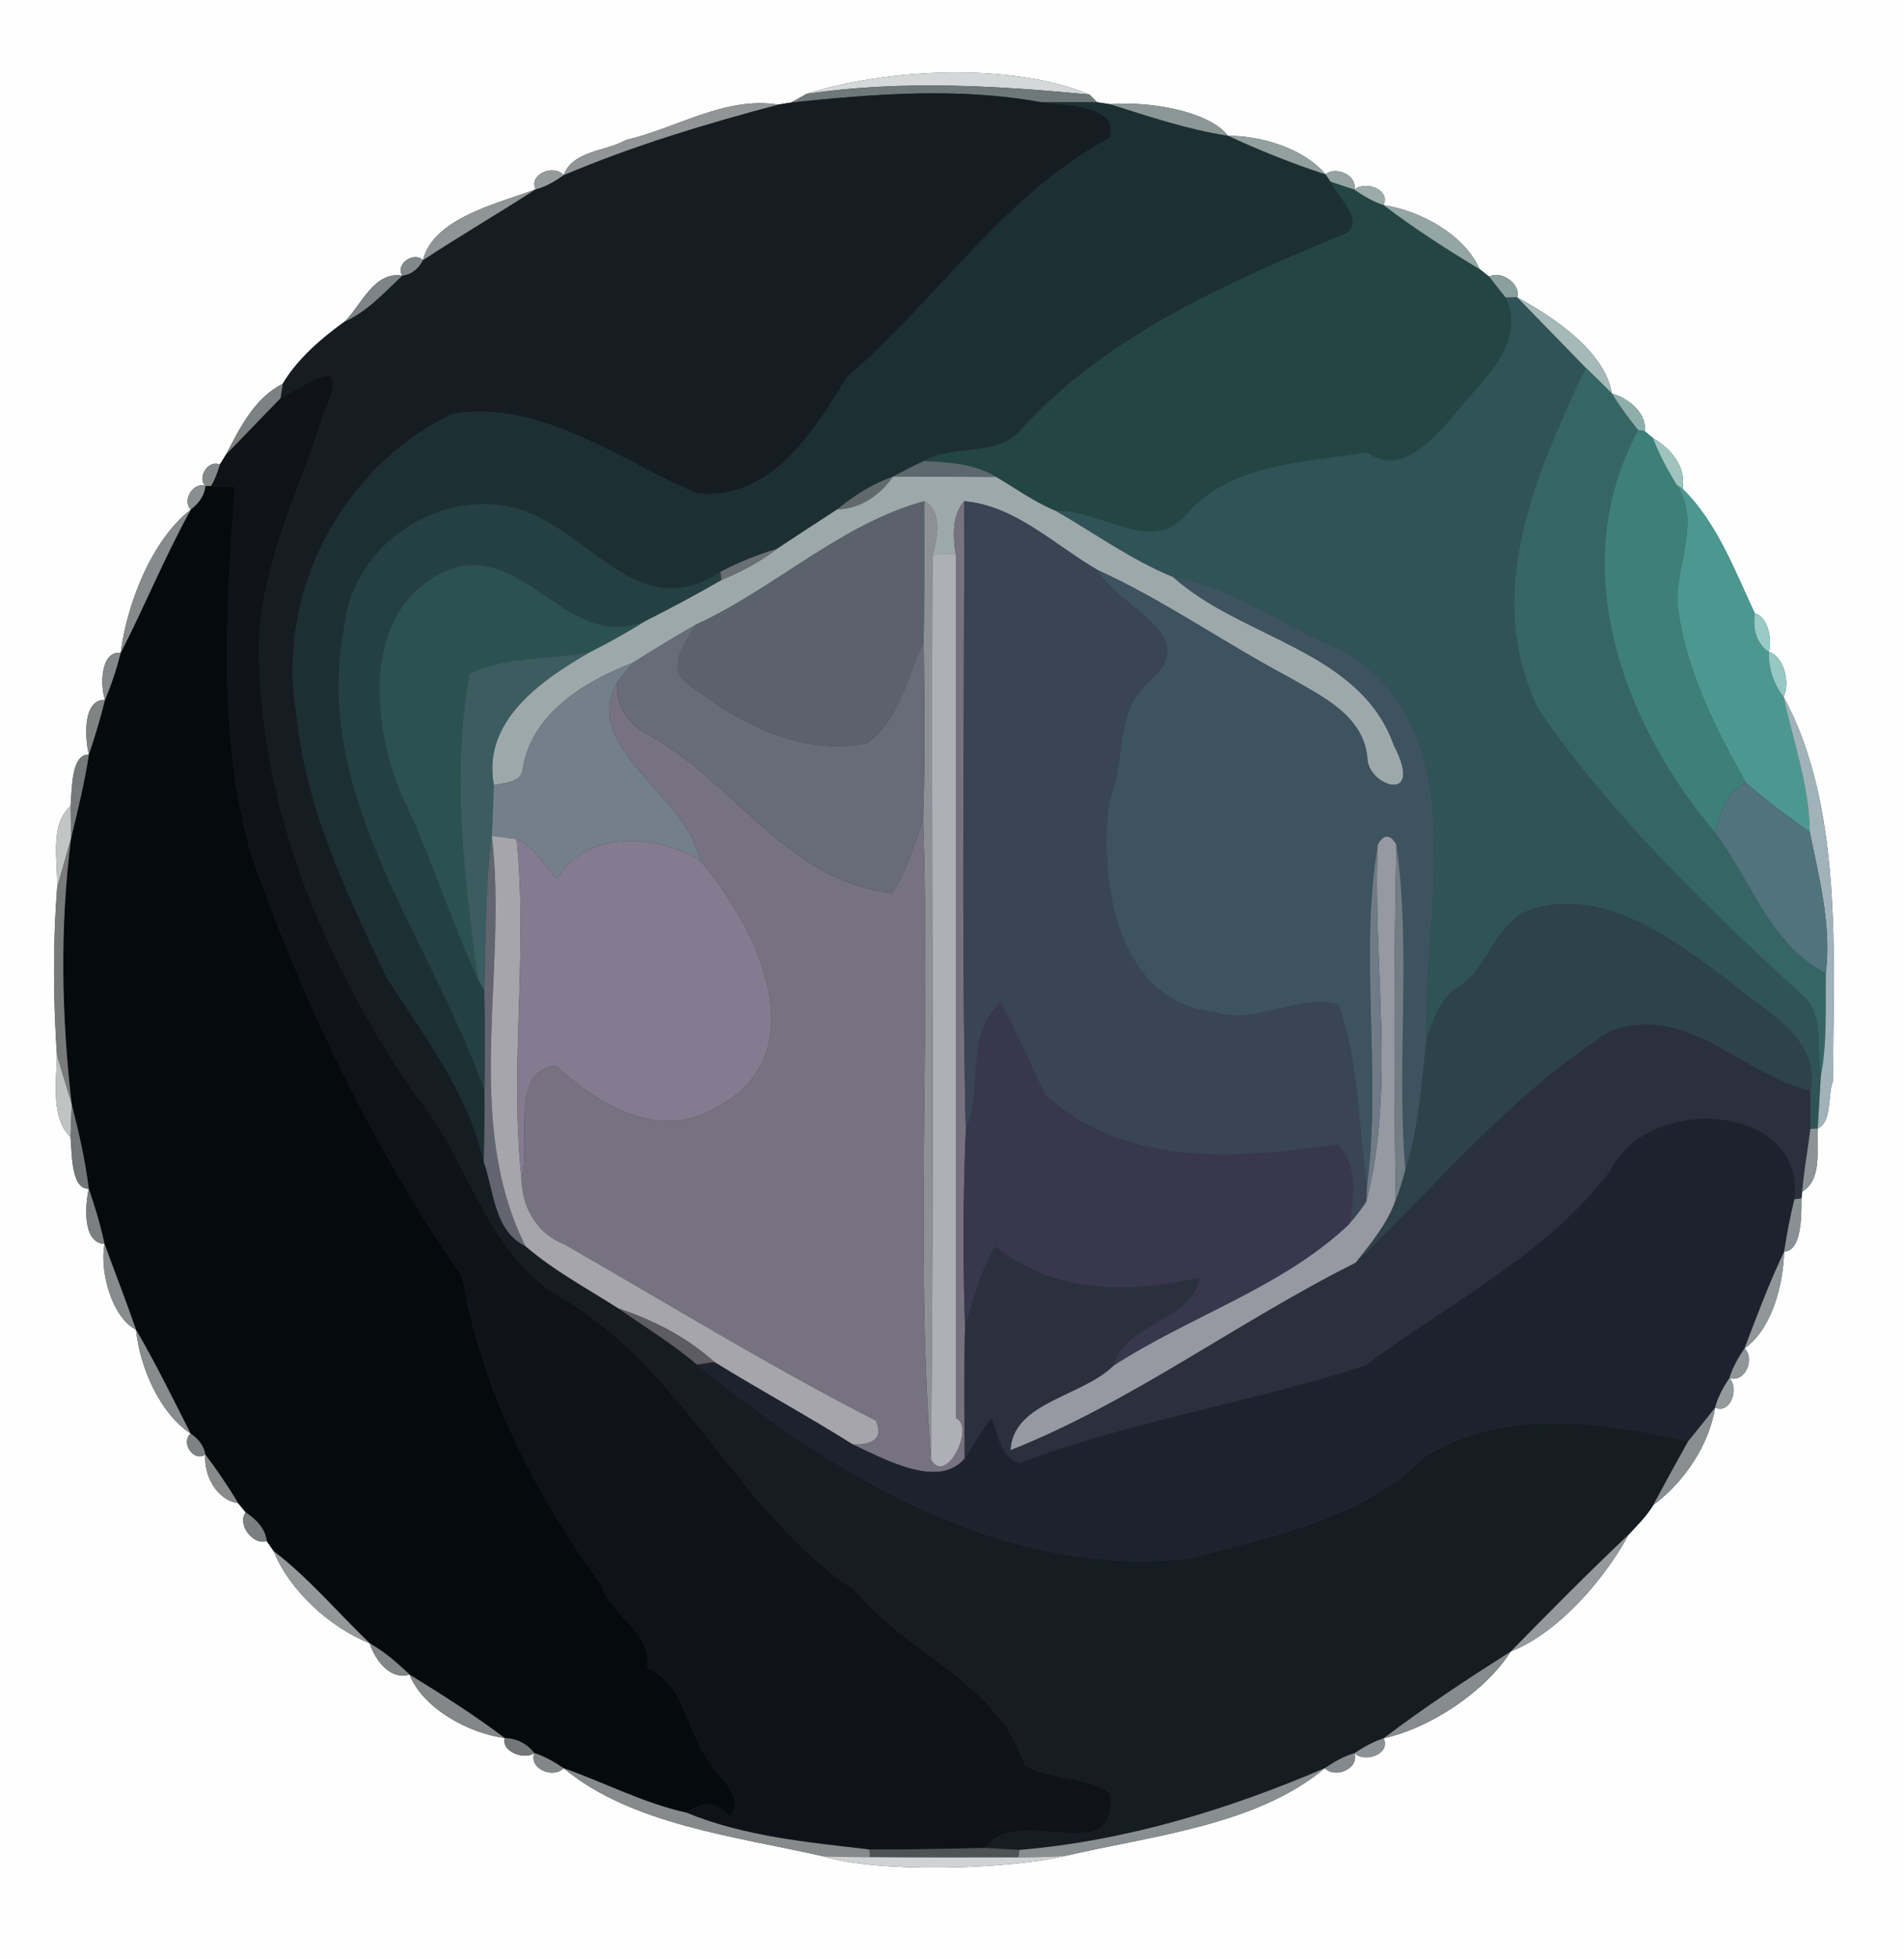 <?xml version="1.0" encoding="UTF-8" ?>
<!DOCTYPE svg PUBLIC "-//W3C//DTD SVG 1.1//EN" "http://www.w3.org/Graphics/SVG/1.1/DTD/svg11.dtd">
<svg width="243pt" height="250pt" viewBox="0 0 243 250" version="1.1" xmlns="http://www.w3.org/2000/svg">
<rect x="0" y="0" width="243" height="250" fill="#333333" stroke="none"/>
<g id="#fefefeff">
<path fill="#fefefe" opacity="1.00" d=" M 0.00 0.00 L 243.00 0.00 L 243.00 250.00 L 0.00 250.00 L 0.00 0.00 M 102.94 11.98 C 102.45 12.25 101.48 12.80 100.99 13.08 C 100.57 13.15 99.73 13.28 99.31 13.35 C 92.57 12.26 86.26 16.39 79.90 17.86 C 77.31 19.34 73.07 19.21 71.94 22.35 C 70.72 20.91 67.42 22.21 68.36 24.16 C 63.55 25.97 55.32 27.81 53.98 33.20 C 52.83 32.02 50.38 33.74 51.35 35.17 C 47.73 34.58 46.13 38.94 43.98 41.05 C 40.98 43.20 37.91 45.88 36.09 48.97 C 32.54 50.76 30.62 54.56 28.89 57.94 C 28.68 58.28 28.26 58.95 28.05 59.29 C 26.63 58.59 25.09 60.94 26.23 62.04 C 24.68 61.42 23.18 63.87 24.36 65.03 C 19.32 68.92 16.18 77.15 15.40 83.33 C 12.86 82.97 12.75 87.45 13.40 89.31 C 10.53 89.25 10.83 94.13 11.34 96.30 C 9.02 96.22 9.21 100.89 9.00 102.90 C 6.26 105.19 7.42 110.15 7.29 113.28 C 6.74 120.38 6.79 127.61 7.27 134.72 C 7.17 138.05 6.52 142.85 9.00 145.08 C 9.20 147.10 9.03 151.77 11.33 151.70 C 10.85 153.90 10.52 158.59 13.34 158.75 C 12.67 162.40 14.38 168.20 17.35 169.68 C 17.86 174.46 20.33 180.29 24.33 182.95 C 23.01 184.07 24.73 186.66 26.21 185.62 C 25.96 188.19 27.66 191.47 30.38 191.81 C 30.62 192.10 31.11 192.69 31.35 192.99 C 30.23 194.56 32.30 197.24 34.05 196.67 C 34.27 196.98 34.70 197.62 34.92 197.94 C 36.94 203.01 42.24 207.77 47.19 209.71 C 47.82 211.78 49.79 214.47 52.26 213.70 C 54.03 218.08 59.81 221.17 64.43 221.81 C 63.93 223.53 66.94 224.65 68.20 223.72 C 67.45 225.72 70.60 227.03 71.93 225.65 C 80.59 232.86 93.95 234.36 105.10 236.90 C 112.25 239.09 128.73 238.55 135.88 236.85 C 147.01 234.28 160.42 232.92 169.07 225.65 C 170.41 227.01 173.50 225.72 172.86 223.73 C 174.17 225.01 177.53 223.86 176.59 221.83 C 182.65 220.50 189.56 215.84 192.82 210.75 C 198.76 208.45 204.74 201.63 207.87 195.82 C 208.98 194.63 210.16 193.47 211.00 192.06 C 214.93 189.17 218.11 184.43 218.89 179.64 C 220.90 180.48 221.98 177.15 220.72 175.86 C 222.72 176.50 224.01 173.41 222.65 172.07 C 226.14 169.62 227.60 163.93 227.70 159.73 C 229.98 159.65 229.91 155.00 229.91 152.93 L 230.01 152.07 C 232.63 150.49 231.79 146.64 231.99 144.01 C 233.84 143.14 233.22 139.86 233.91 137.99 C 234.04 121.98 235.20 102.78 227.62 88.91 C 228.52 87.14 227.66 83.73 225.74 83.20 C 226.24 81.69 225.60 78.63 223.96 78.29 C 221.39 72.79 219.11 66.67 214.73 62.36 C 215.27 59.64 213.20 57.18 210.97 55.92 C 210.71 55.70 210.18 55.25 209.92 55.03 C 210.19 52.67 207.76 50.78 205.72 50.22 C 204.82 44.81 198.24 40.45 193.63 37.94 C 194.18 36.30 191.56 34.42 190.07 35.31 C 189.76 35.07 189.15 34.59 188.84 34.35 C 186.89 29.93 181.26 26.87 176.58 26.18 C 177.51 24.16 174.21 23.00 172.85 24.20 C 173.26 22.38 170.50 21.14 169.17 22.25 C 166.40 18.93 161.00 17.34 156.72 17.32 C 154.25 14.14 146.52 12.88 141.70 13.30 C 141.28 13.23 140.43 13.11 140.01 13.05 C 139.77 12.80 139.28 12.30 139.04 12.06 C 129.05 7.90 112.98 8.76 102.94 11.98 Z" />
</g>
<g id="#d5d8d8ff">
<path fill="#d5d8d8" opacity="1.00" d=" M 102.94 11.98 C 112.98 8.76 129.05 7.90 139.04 12.06 C 127.04 10.92 114.90 10.20 102.94 11.98 Z" />
</g>
<g id="#6f7878ff">
<path fill="#6f7878" opacity="1.00" d=" M 102.94 11.98 C 114.90 10.20 127.04 10.92 139.04 12.06 C 139.28 12.30 139.77 12.80 140.01 13.05 C 138.22 13.05 134.63 13.04 132.83 13.04 C 122.31 11.12 111.56 11.99 100.99 13.08 C 101.48 12.80 102.45 12.25 102.94 11.98 Z" />
</g>
<g id="#151d23ff">
<path fill="#151d23" opacity="1.00" d=" M 100.99 13.08 C 111.56 11.99 122.31 11.12 132.83 13.04 C 135.34 13.40 143.10 13.29 141.61 17.60 C 127.94 25.01 119.62 38.33 108.14 48.08 C 103.87 54.99 98.52 63.90 89.01 63.00 C 79.05 58.76 69.15 51.03 57.81 52.80 C 43.68 59.51 35.20 75.68 37.84 91.05 C 38.97 103.03 44.28 113.97 49.33 124.69 C 54.11 132.21 59.77 139.39 61.74 148.27 C 63.08 152.05 63.01 157.01 67.06 159.03 C 70.68 162.15 74.92 164.41 78.93 166.98 C 82.28 169.34 85.82 171.47 88.95 174.14 C 106.62 188.37 128.19 201.51 151.89 198.87 C 162.43 195.98 173.78 193.89 181.85 185.89 C 191.73 179.66 204.59 181.42 215.45 183.93 C 213.94 186.63 212.46 189.34 211.00 192.06 C 210.16 193.47 208.98 194.63 207.87 195.82 C 202.74 200.68 197.77 205.70 192.82 210.75 C 187.29 214.27 181.81 217.87 176.59 221.83 C 175.26 222.27 174.03 222.96 172.86 223.73 C 171.49 224.13 170.25 224.86 169.07 225.65 C 156.63 230.98 143.64 234.94 130.10 236.08 C 128.62 235.99 127.15 235.91 125.68 235.83 C 130.02 229.98 142.61 238.80 141.75 229.00 C 139.62 226.72 134.03 227.27 130.79 225.24 C 127.43 214.73 115.69 210.99 109.09 202.92 C 94.28 193.06 87.51 175.13 72.13 165.85 C 61.97 160.34 60.11 148.22 53.16 139.89 C 41.44 122.95 32.97 102.89 33.08 82.04 C 33.47 71.57 38.32 62.26 41.43 52.51 C 45.24 44.24 38.42 49.59 35.80 50.82 C 35.88 50.36 36.02 49.44 36.09 48.97 C 37.91 45.88 40.98 43.20 43.98 41.05 C 46.90 39.73 49.05 37.32 51.35 35.17 C 52.54 35.03 53.45 34.25 53.98 33.20 C 58.71 30.08 63.61 27.24 68.36 24.16 C 69.68 23.83 70.84 23.12 71.94 22.35 C 80.80 18.59 90.01 15.82 99.31 13.35 C 99.73 13.28 100.57 13.15 100.99 13.08 Z" />
</g>
<g id="#919596ff">
<path fill="#919596" opacity="1.00" d=" M 79.90 17.86 C 86.26 16.39 92.57 12.26 99.31 13.35 C 90.01 15.82 80.80 18.59 71.94 22.35 C 73.07 19.21 77.31 19.34 79.90 17.86 Z" />
</g>
<g id="#1c3033ff">
<path fill="#1c3033" opacity="1.00" d=" M 132.83 13.04 C 134.63 13.04 138.22 13.05 140.01 13.05 C 140.43 13.11 141.28 13.23 141.70 13.30 C 146.64 14.87 151.59 16.52 156.72 17.32 C 160.77 19.20 164.92 20.86 169.17 22.25 C 169.33 22.49 169.66 22.96 169.83 23.20 C 170.68 25.11 174.26 28.15 171.81 29.76 C 156.89 36.01 141.79 42.42 130.56 54.54 C 127.66 58.48 121.81 56.58 117.92 58.83 C 116.57 59.42 115.28 60.14 113.98 60.82 C 111.35 61.75 108.99 63.23 106.86 65.00 C 104.28 66.68 101.71 68.35 99.14 70.05 C 96.66 70.78 94.26 71.77 91.96 72.96 C 80.83 80.39 74.58 66.06 64.37 64.56 C 54.88 62.95 44.95 70.15 43.95 79.96 C 39.71 101.64 55.15 119.87 61.84 139.24 C 61.86 142.24 61.83 145.27 61.74 148.27 C 59.77 139.39 54.11 132.21 49.33 124.69 C 44.28 113.97 38.97 103.03 37.84 91.05 C 35.20 75.68 43.68 59.51 57.81 52.80 C 69.15 51.03 79.05 58.76 89.01 63.00 C 98.52 63.90 103.87 54.99 108.14 48.08 C 119.62 38.33 127.94 25.01 141.61 17.60 C 143.10 13.29 135.34 13.40 132.83 13.04 Z" />
</g>
<g id="#8b9796ff">
<path fill="#8b9796" opacity="1.00" d=" M 141.70 13.30 C 146.52 12.88 154.25 14.14 156.72 17.32 C 151.59 16.52 146.64 14.87 141.70 13.30 Z" />
</g>
<g id="#92a09eff">
<path fill="#92a09e" opacity="1.00" d=" M 156.72 17.32 C 161.00 17.34 166.40 18.93 169.17 22.25 C 164.92 20.86 160.77 19.20 156.72 17.32 Z" />
</g>
<g id="#959a9bff">
<path fill="#959a9b" opacity="1.00" d=" M 68.36 24.16 C 67.42 22.21 70.72 20.91 71.94 22.35 C 70.84 23.12 69.68 23.83 68.36 24.16 Z" />
</g>
<g id="#94a3a1ff">
<path fill="#94a3a1" opacity="1.00" d=" M 169.17 22.25 C 170.50 21.14 173.26 22.38 172.85 24.20 C 171.84 23.89 170.83 23.56 169.83 23.20 C 169.66 22.96 169.33 22.49 169.17 22.25 Z" />
</g>
<g id="#234544ff">
<path fill="#234544" opacity="1.00" d=" M 169.83 23.20 C 170.83 23.56 171.84 23.89 172.85 24.20 C 174.01 25.01 175.24 25.73 176.58 26.18 C 180.49 29.15 184.63 31.82 188.84 34.35 C 189.15 34.59 189.76 35.07 190.07 35.31 C 190.76 36.21 191.46 37.11 192.18 37.99 C 194.96 44.19 188.61 48.88 185.31 53.30 C 182.60 56.27 178.70 60.79 174.43 57.71 C 166.34 59.08 156.81 59.00 151.04 66.07 C 146.52 70.61 140.20 64.85 134.75 65.20 C 132.03 64.09 129.65 62.35 127.14 60.87 C 124.39 59.15 121.07 59.01 117.92 58.83 C 121.81 56.58 127.66 58.48 130.56 54.54 C 141.79 42.42 156.89 36.01 171.81 29.76 C 174.26 28.15 170.68 25.11 169.83 23.20 Z" />
</g>
<g id="#8f9595ff">
<path fill="#8f9595" opacity="1.00" d=" M 53.98 33.20 C 55.32 27.81 63.55 25.97 68.36 24.16 C 63.61 27.24 58.71 30.08 53.98 33.20 Z" />
</g>
<g id="#9baba9ff">
<path fill="#9baba9" opacity="1.00" d=" M 172.85 24.20 C 174.21 23.00 177.51 24.16 176.58 26.18 C 175.24 25.73 174.01 25.01 172.85 24.20 Z" />
</g>
<g id="#94a6a4ff">
<path fill="#94a6a4" opacity="1.00" d=" M 176.58 26.18 C 181.26 26.87 186.89 29.93 188.84 34.35 C 184.63 31.82 180.49 29.15 176.58 26.18 Z" />
</g>
<g id="#808888ff">
<path fill="#808888" opacity="1.00" d=" M 51.35 35.17 C 50.38 33.74 52.83 32.02 53.98 33.20 C 53.45 34.25 52.54 35.03 51.35 35.17 Z" />
</g>
<g id="#7c8485ff">
<path fill="#7c8485" opacity="1.00" d=" M 43.98 41.05 C 46.13 38.94 47.73 34.58 51.35 35.17 C 49.05 37.32 46.90 39.73 43.98 41.05 Z" />
</g>
<g id="#89a09eff">
<path fill="#89a09e" opacity="1.00" d=" M 190.07 35.31 C 191.56 34.42 194.18 36.30 193.63 37.94 C 193.27 37.96 192.54 37.98 192.18 37.99 C 191.46 37.11 190.76 36.21 190.07 35.31 Z" />
</g>
<g id="#2f5356ff">
<path fill="#2f5356" opacity="1.00" d=" M 192.18 37.99 C 192.54 37.98 193.27 37.96 193.63 37.94 C 196.54 40.94 199.45 43.93 202.37 46.92 C 196.04 60.42 189.07 75.77 196.38 90.60 C 205.94 104.44 218.17 116.15 230.52 127.47 C 232.84 130.14 231.76 134.03 232.39 137.29 C 232.29 138.97 232.09 142.33 231.99 144.01 L 231.05 144.06 C 231.05 142.44 231.05 140.82 231.02 139.21 C 232.44 132.32 224.94 128.94 220.73 125.27 C 213.83 120.13 205.14 113.35 195.97 115.92 C 190.71 117.26 190.28 123.48 186.02 126.03 C 183.80 127.37 183.12 130.00 182.13 132.23 C 181.51 115.85 188.63 93.09 171.18 82.87 C 164.01 80.10 157.31 74.76 149.73 73.65 C 144.41 71.47 139.71 68.06 134.75 65.20 C 140.20 64.85 146.52 70.61 151.04 66.07 C 156.81 59.00 166.34 59.08 174.43 57.71 C 178.70 60.79 182.60 56.27 185.31 53.30 C 188.61 48.88 194.96 44.19 192.18 37.99 Z" />
</g>
<g id="#a5bab8ff">
<path fill="#a5bab8" opacity="1.00" d=" M 193.63 37.94 C 198.24 40.45 204.82 44.81 205.72 50.22 C 204.61 49.10 203.49 48.01 202.37 46.92 C 199.45 43.93 196.54 40.94 193.63 37.94 Z" />
</g>
<g id="#356665ff">
<path fill="#356665" opacity="1.00" d=" M 202.37 46.92 C 203.49 48.01 204.61 49.10 205.72 50.22 C 206.73 51.84 207.87 53.39 209.07 54.89 C 199.64 72.15 207.07 92.27 218.83 106.21 C 223.46 112.21 225.87 120.63 233.02 124.18 C 232.96 128.54 233.22 132.98 232.39 137.29 C 231.76 134.03 232.84 130.14 230.52 127.47 C 218.17 116.15 205.94 104.44 196.38 90.60 C 189.07 75.77 196.04 60.42 202.37 46.92 Z" />
</g>
<g id="#0f1319ff">
<path fill="#0f1319" opacity="1.00" d=" M 35.80 50.82 C 38.42 49.59 45.24 44.24 41.43 52.51 C 38.32 62.26 33.47 71.57 33.08 82.04 C 32.97 102.89 41.44 122.95 53.16 139.89 C 60.11 148.22 61.97 160.34 72.13 165.85 C 87.51 175.13 94.28 193.06 109.09 202.92 C 115.69 210.99 127.43 214.73 130.79 225.24 C 134.03 227.27 139.62 226.72 141.75 229.00 C 142.61 238.80 130.02 229.98 125.68 235.83 C 120.77 235.94 115.86 236.04 110.95 236.02 C 103.08 235.11 94.97 234.36 87.59 231.32 C 89.56 229.88 91.61 229.92 93.15 231.89 C 95.27 229.20 91.70 227.00 90.53 224.76 C 87.50 220.83 87.55 215.06 82.64 212.83 C 83.28 208.17 77.92 206.25 76.71 202.18 C 68.20 190.55 61.45 177.21 59.02 162.98 C 47.58 146.38 38.74 128.02 32.05 108.98 C 27.74 93.71 28.92 77.73 29.98 62.12 C 29.22 62.10 27.70 62.05 26.94 62.02 C 27.43 61.16 27.79 60.24 28.05 59.29 C 28.26 58.95 28.68 58.28 28.89 57.94 C 31.22 55.59 33.48 53.18 35.80 50.82 Z" />
</g>
<g id="#7c8182ff">
<path fill="#7c8182" opacity="1.00" d=" M 28.89 57.94 C 30.62 54.56 32.54 50.76 36.09 48.97 C 36.02 49.44 35.88 50.36 35.80 50.82 C 33.48 53.18 31.22 55.59 28.89 57.94 Z" />
</g>
<g id="#8eaeabff">
<path fill="#8eaeab" opacity="1.00" d=" M 205.72 50.22 C 207.76 50.78 210.19 52.67 209.92 55.03 L 209.07 54.89 C 207.87 53.39 206.73 51.84 205.72 50.22 Z" />
</g>
<g id="#3c8079ff">
<path fill="#3c8079" opacity="1.00" d=" M 209.07 54.89 L 209.92 55.03 C 210.18 55.25 210.71 55.70 210.97 55.92 C 211.75 58.01 212.84 59.98 213.99 61.89 C 217.08 66.55 213.91 71.99 214.06 77.03 C 215.06 85.31 218.82 92.76 222.85 99.92 C 220.11 100.90 219.67 103.78 218.83 106.21 C 207.07 92.27 199.64 72.15 209.07 54.89 Z" />
</g>
<g id="#a0c3bfff">
<path fill="#a0c3bf" opacity="1.00" d=" M 210.97 55.92 C 213.20 57.18 215.27 59.64 214.73 62.36 L 213.99 61.89 C 212.84 59.98 211.75 58.01 210.97 55.92 Z" />
</g>
<g id="#838889ff">
<path fill="#838889" opacity="1.00" d=" M 26.23 62.04 C 25.09 60.94 26.63 58.59 28.05 59.29 C 27.79 60.24 27.43 61.16 26.94 62.02 L 26.23 62.04 Z" />
</g>
<g id="#5c686dff">
<path fill="#5c686d" opacity="1.00" d=" M 113.98 60.82 C 115.28 60.14 116.57 59.42 117.92 58.83 C 121.07 59.01 124.39 59.15 127.14 60.87 C 122.75 60.85 118.36 60.83 113.98 60.82 Z" />
</g>
<g id="#61696dff">
<path fill="#61696d" opacity="1.00" d=" M 106.86 65.00 C 108.99 63.23 111.35 61.75 113.98 60.82 C 112.33 63.18 109.82 64.97 106.86 65.00 Z" />
</g>
<g id="#9da8abff">
<path fill="#9da8ab" opacity="1.00" d=" M 113.98 60.82 C 118.36 60.83 122.75 60.85 127.14 60.87 C 129.65 62.35 132.03 64.09 134.75 65.20 C 139.71 68.06 144.41 71.47 149.73 73.65 C 158.62 81.58 173.60 82.94 177.91 95.15 C 181.93 102.87 174.41 100.27 174.50 96.63 C 173.94 91.24 168.66 88.84 164.47 86.41 C 156.23 82.04 148.57 76.61 140.07 72.74 C 134.63 69.59 129.55 64.51 123.05 63.97 C 121.81 65.36 121.46 67.63 121.99 70.78 C 120.99 70.74 120.00 70.75 119.01 70.78 C 120.04 67.17 119.69 64.90 117.96 63.97 C 107.36 66.83 98.81 75.15 88.79 79.73 C 86.07 81.27 83.41 82.93 80.76 84.58 C 74.66 86.95 68.03 90.92 66.76 97.86 C 66.73 99.91 64.50 99.85 63.03 100.21 C 61.45 92.01 69.14 86.75 75.28 83.22 C 77.67 82.01 80.03 80.71 82.29 79.28 C 85.59 77.61 88.86 75.87 92.06 74.02 C 94.56 72.97 96.99 71.72 99.14 70.05 C 101.71 68.35 104.28 66.68 106.86 65.00 C 109.82 64.97 112.33 63.18 113.98 60.82 Z" />
</g>
<g id="#898e8eff">
<path fill="#898e8e" opacity="1.00" d=" M 24.36 65.03 C 23.18 63.87 24.68 61.42 26.23 62.04 C 26.11 63.30 25.33 64.29 24.36 65.03 Z" />
</g>
<g id="#050b0dff">
<path fill="#050b0d" opacity="1.00" d=" M 26.23 62.04 L 26.94 62.02 C 27.70 62.05 29.22 62.10 29.98 62.12 C 28.92 77.73 27.74 93.71 32.05 108.98 C 38.74 128.02 47.58 146.38 59.02 162.98 C 61.45 177.21 68.20 190.55 76.71 202.18 C 77.92 206.25 83.28 208.17 82.64 212.83 C 87.55 215.06 87.50 220.83 90.53 224.76 C 91.70 227.00 95.27 229.20 93.15 231.89 C 91.61 229.92 89.56 229.88 87.59 231.32 C 82.14 230.13 77.17 227.48 71.93 225.65 C 70.76 224.86 69.54 224.15 68.20 223.72 C 67.26 222.53 65.94 221.83 64.43 221.81 C 60.53 218.87 56.41 216.25 52.26 213.70 C 50.71 212.20 49.07 210.79 47.19 209.71 C 43.10 205.79 39.43 201.40 34.92 197.94 C 34.70 197.62 34.27 196.98 34.05 196.67 C 33.85 195.03 32.65 193.86 31.35 192.99 C 31.11 192.69 30.62 192.10 30.38 191.81 C 29.11 189.67 27.70 187.61 26.21 185.62 C 26.02 184.47 25.28 183.58 24.33 182.95 C 22.07 178.50 19.88 174.00 17.35 169.68 C 16.09 166.01 14.67 162.39 13.34 158.75 C 12.83 156.35 12.13 154.01 11.33 151.70 C 10.88 148.06 10.06 144.47 9.15 140.92 C 7.84 129.66 7.63 118.29 9.06 107.02 C 9.92 103.47 10.79 99.91 11.34 96.30 C 12.12 93.99 12.82 91.67 13.40 89.31 C 14.22 87.37 14.88 85.37 15.40 83.33 C 18.50 77.29 21.05 70.98 24.36 65.03 C 25.33 64.29 26.11 63.30 26.23 62.04 Z" />
</g>
<g id="#4d9791ff">
<path fill="#4d9791" opacity="1.00" d=" M 213.99 61.89 L 214.73 62.36 C 219.11 66.67 221.39 72.79 223.96 78.29 C 223.70 80.16 224.09 82.08 225.74 83.20 C 225.73 85.28 226.31 87.27 227.62 88.91 C 228.84 94.64 230.90 100.27 230.97 106.19 C 228.17 104.22 225.44 102.15 222.85 99.92 C 218.82 92.76 215.06 85.31 214.06 77.03 C 213.91 71.99 217.08 66.55 213.99 61.89 Z" />
</g>
<g id="#254043ff">
<path fill="#254043" opacity="1.00" d=" M 43.95 79.96 C 44.95 70.15 54.88 62.95 64.37 64.56 C 74.58 66.06 80.83 80.39 91.96 72.96 L 92.06 74.02 C 88.86 75.87 85.59 77.61 82.29 79.28 C 72.68 83.28 67.10 69.52 57.64 72.59 C 46.06 77.00 47.22 92.26 51.39 101.70 C 55.00 109.30 57.52 117.38 61.01 125.01 C 61.21 125.34 61.61 126.00 61.81 126.33 C 61.92 130.63 61.91 134.93 61.84 139.24 C 55.15 119.87 39.71 101.64 43.95 79.96 Z" />
</g>
<g id="#5b626bff">
<path fill="#5b626b" opacity="1.00" d=" M 88.79 79.73 C 98.81 75.15 107.36 66.83 117.96 63.97 C 117.99 69.91 118.02 75.87 117.89 81.82 C 115.81 86.26 114.87 91.77 110.65 94.84 C 102.16 96.54 94.19 92.23 87.75 87.23 C 84.90 84.99 87.58 82.06 88.79 79.73 Z" />
</g>
<g id="#8e9098ff">
<path fill="#8e9098" opacity="1.00" d=" M 117.96 63.97 C 119.69 64.90 120.04 67.17 119.01 70.78 C 118.84 109.26 119.27 147.74 118.81 186.22 C 116.78 159.40 118.79 131.85 117.81 104.75 C 118.08 97.11 117.98 89.46 117.89 81.82 C 118.02 75.87 117.99 69.91 117.96 63.97 Z" />
</g>
<g id="#767280ff">
<path fill="#767280" opacity="1.00" d=" M 121.99 70.78 C 121.46 67.63 121.81 65.36 123.05 63.97 C 123.13 90.74 122.65 117.52 123.26 144.28 C 122.91 152.60 122.89 160.93 123.16 169.25 C 123.04 174.87 123.10 180.50 123.12 186.13 C 119.80 190.10 112.82 186.17 108.82 184.33 C 111.03 184.38 112.87 183.80 111.78 181.30 C 98.24 174.37 85.28 166.40 72.10 158.84 C 68.42 157.41 66.59 154.00 66.54 150.28 C 67.89 146.33 64.82 136.73 70.89 135.99 C 76.50 140.97 84.02 145.68 91.37 141.35 C 104.62 134.37 96.51 118.15 89.28 109.75 C 87.83 101.50 73.87 95.43 78.79 86.97 C 78.42 90.13 80.29 92.60 83.07 93.93 C 93.85 99.97 100.63 112.56 113.84 113.95 C 115.72 111.15 116.57 107.85 117.81 104.75 C 118.79 131.85 116.78 159.40 118.81 186.22 C 120.71 189.72 124.49 182.05 122.01 181.00 C 121.99 144.26 122.02 107.52 121.99 70.78 Z" />
</g>
<g id="#394455ff">
<path fill="#394455" opacity="1.00" d=" M 123.05 63.97 C 129.55 64.51 134.63 69.59 140.07 72.74 C 142.66 77.60 153.55 80.80 146.80 86.85 C 142.05 90.78 143.81 97.12 141.56 102.23 C 140.22 112.17 142.41 127.80 154.96 129.15 C 160.26 130.87 165.63 126.76 170.83 128.19 C 173.46 135.63 173.33 143.64 174.46 151.38 C 174.44 151.88 174.39 152.87 174.37 153.37 C 173.71 154.36 172.98 155.30 172.20 156.20 C 172.81 152.80 173.23 148.92 170.81 146.08 C 158.01 147.86 143.69 149.15 133.39 139.72 C 131.49 135.82 129.80 131.81 127.73 127.99 C 123.15 131.75 125.49 139.24 123.26 144.28 C 122.65 117.52 123.13 90.74 123.05 63.97 Z" />
</g>
<g id="#878a8aff">
<path fill="#878a8a" opacity="1.00" d=" M 15.40 83.33 C 16.18 77.15 19.32 68.92 24.36 65.03 C 21.05 70.98 18.50 77.29 15.40 83.33 Z" />
</g>
<g id="#6b6f75ff">
<path fill="#6b6f75" opacity="1.00" d=" M 91.96 72.96 C 94.26 71.77 96.66 70.78 99.14 70.05 C 96.99 71.72 94.56 72.97 92.06 74.02 L 91.96 72.96 Z" />
</g>
<g id="#afb0b7ff">
<path fill="#afb0b7" opacity="1.00" d=" M 119.01 70.78 C 120.00 70.75 120.99 70.74 121.99 70.78 C 122.02 107.52 121.99 144.26 122.01 181.00 C 124.49 182.05 120.71 189.72 118.81 186.22 C 119.27 147.74 118.84 109.26 119.01 70.78 Z" />
</g>
<g id="#2b5251ff">
<path fill="#2b5251" opacity="1.00" d=" M 57.64 72.59 C 67.10 69.52 72.68 83.28 82.29 79.28 C 80.03 80.71 77.67 82.01 75.28 83.22 C 70.29 84.20 64.14 83.75 59.93 85.98 C 57.55 98.76 59.24 112.14 61.01 125.01 C 57.52 117.38 55.00 109.30 51.39 101.70 C 47.22 92.26 46.06 77.00 57.64 72.59 Z" />
</g>
<g id="#3d5360ff">
<path fill="#3d5360" opacity="1.00" d=" M 140.07 72.74 C 148.57 76.61 156.23 82.04 164.47 86.41 C 168.66 88.84 173.94 91.24 174.50 96.63 C 174.41 100.27 181.93 102.87 177.91 95.15 C 173.60 82.94 158.62 81.58 149.73 73.65 C 157.31 74.76 164.01 80.10 171.18 82.87 C 188.63 93.09 181.51 115.85 182.13 132.23 C 181.42 137.95 181.17 143.78 179.37 149.30 C 178.20 135.52 180.16 121.32 178.21 107.78 C 177.41 106.42 176.61 106.42 175.84 107.79 C 173.44 121.95 176.37 136.97 174.46 151.38 C 173.33 143.64 173.46 135.63 170.83 128.19 C 165.63 126.76 160.26 130.87 154.96 129.15 C 142.41 127.80 140.22 112.17 141.56 102.23 C 143.81 97.12 142.05 90.78 146.80 86.85 C 153.55 80.80 142.66 77.60 140.07 72.74 Z" />
</g>
<g id="#99cac5ff">
<path fill="#99cac5" opacity="1.00" d=" M 223.96 78.29 C 225.60 78.63 226.24 81.69 225.74 83.20 C 224.09 82.08 223.70 80.16 223.96 78.29 Z" />
</g>
<g id="#686b78ff">
<path fill="#686b78" opacity="1.00" d=" M 80.76 84.58 C 83.41 82.93 86.07 81.27 88.79 79.73 C 87.58 82.06 84.90 84.99 87.75 87.23 C 94.19 92.23 102.16 96.54 110.65 94.84 C 114.87 91.77 115.81 86.26 117.89 81.82 C 117.98 89.46 118.08 97.11 117.81 104.75 C 116.57 107.85 115.72 111.15 113.84 113.95 C 100.63 112.56 93.85 99.97 83.07 93.93 C 80.29 92.60 78.42 90.13 78.79 86.97 C 79.42 86.15 80.08 85.35 80.76 84.58 Z" />
</g>
<g id="#858888ff">
<path fill="#858888" opacity="1.00" d=" M 13.40 89.31 C 12.75 87.45 12.86 82.97 15.40 83.33 C 14.88 85.37 14.22 87.37 13.40 89.31 Z" />
</g>
<g id="#3b5c60ff">
<path fill="#3b5c60" opacity="1.00" d=" M 59.93 85.98 C 64.14 83.75 70.29 84.20 75.28 83.22 C 69.14 86.75 61.45 92.01 63.03 100.21 C 62.97 101.83 62.83 105.06 62.77 106.67 C 61.90 113.19 62.04 119.77 61.81 126.33 C 61.61 126.00 61.21 125.34 61.01 125.01 C 59.24 112.14 57.55 98.76 59.93 85.98 Z" />
</g>
<g id="#98c8c4ff">
<path fill="#98c8c4" opacity="1.00" d=" M 225.74 83.20 C 227.66 83.73 228.52 87.14 227.62 88.91 C 226.31 87.27 225.73 85.28 225.74 83.20 Z" />
</g>
<g id="#737f8bff">
<path fill="#737f8b" opacity="1.00" d=" M 66.76 97.86 C 68.03 90.92 74.66 86.95 80.76 84.58 C 80.08 85.35 79.42 86.15 78.79 86.97 C 73.87 95.43 87.83 101.50 89.28 109.75 C 83.69 106.40 74.73 105.94 71.10 112.17 C 69.43 110.46 68.24 108.05 65.93 107.09 C 65.14 106.99 63.56 106.78 62.77 106.67 C 62.83 105.06 62.97 101.83 63.03 100.21 C 64.50 99.85 66.73 99.91 66.76 97.86 Z" />
</g>
<g id="#818383ff">
<path fill="#818383" opacity="1.00" d=" M 11.34 96.30 C 10.83 94.13 10.53 89.25 13.40 89.31 C 12.82 91.67 12.12 93.99 11.34 96.30 Z" />
</g>
<g id="#a1b2b9ff">
<path fill="#a1b2b9" opacity="1.00" d=" M 227.62 88.91 C 235.20 102.78 234.04 121.98 233.91 137.99 C 233.22 139.86 233.84 143.14 231.99 144.01 C 232.09 142.33 232.29 138.97 232.39 137.29 C 233.22 132.98 232.96 128.54 233.02 124.18 C 233.75 118.04 232.19 112.13 230.97 106.19 C 230.90 100.27 228.84 94.64 227.62 88.91 Z" />
</g>
<g id="#767979ff">
<path fill="#767979" opacity="1.00" d=" M 9.00 102.90 C 9.21 100.89 9.02 96.22 11.34 96.30 C 10.79 99.91 9.92 103.47 9.06 107.02 C 9.05 105.65 9.04 104.28 9.00 102.90 Z" />
</g>
<g id="#51737dff">
<path fill="#51737d" opacity="1.00" d=" M 218.83 106.21 C 219.67 103.78 220.11 100.90 222.85 99.92 C 225.44 102.15 228.17 104.22 230.97 106.19 C 232.19 112.13 233.75 118.04 233.02 124.18 C 225.87 120.63 223.46 112.21 218.83 106.21 Z" />
</g>
<g id="#c3c5c5ff">
<path fill="#c3c5c5" opacity="1.00" d=" M 7.29 113.28 C 7.42 110.15 6.26 105.19 9.00 102.90 C 9.04 104.28 9.05 105.65 9.06 107.02 C 8.47 109.11 7.88 111.19 7.29 113.28 Z" />
</g>
<g id="#797b7bff">
<path fill="#797b7b" opacity="1.00" d=" M 7.29 113.28 C 7.88 111.19 8.47 109.11 9.06 107.02 C 7.63 118.29 7.84 129.66 9.15 140.92 C 8.53 138.85 7.90 136.78 7.27 134.72 C 6.79 127.61 6.74 120.38 7.29 113.28 Z" />
</g>
<g id="#636470ff">
<path fill="#636470" opacity="1.00" d=" M 61.81 126.33 C 62.04 119.77 61.90 113.19 62.77 106.67 C 64.85 123.99 59.00 142.87 67.06 159.03 C 63.01 157.01 63.08 152.05 61.74 148.27 C 61.83 145.27 61.86 142.24 61.84 139.24 C 61.91 134.93 61.92 130.63 61.81 126.33 Z" />
</g>
<g id="#a6a5acff">
<path fill="#a6a5ac" opacity="1.00" d=" M 62.77 106.67 C 63.56 106.78 65.14 106.99 65.93 107.09 C 67.39 121.48 65.04 135.95 66.54 150.28 C 66.59 154.00 68.42 157.41 72.10 158.84 C 85.28 166.40 98.24 174.37 111.78 181.30 C 112.87 183.80 111.03 184.38 108.82 184.33 C 103.02 180.67 96.98 177.41 91.16 173.81 C 87.65 170.64 83.38 168.46 78.93 166.98 C 74.92 164.41 70.68 162.15 67.06 159.03 C 59.00 142.87 64.85 123.99 62.77 106.67 Z" />
</g>
<g id="#847b91ff">
<path fill="#847b91" opacity="1.00" d=" M 65.93 107.09 C 68.24 108.05 69.43 110.46 71.10 112.17 C 74.73 105.94 83.69 106.40 89.28 109.75 C 96.51 118.15 104.62 134.37 91.37 141.35 C 84.02 145.68 76.50 140.97 70.89 135.99 C 64.82 136.73 67.89 146.33 66.54 150.28 C 65.04 135.95 67.39 121.48 65.93 107.09 Z" />
</g>
<g id="#9699a1ff">
<path fill="#9699a1" opacity="1.00" d=" M 175.84 107.79 C 176.61 106.42 177.41 106.42 178.21 107.78 C 177.90 122.90 177.89 138.03 178.14 153.15 C 177.06 156.18 174.98 158.67 173.01 161.16 C 158.11 168.60 144.30 179.02 128.97 185.07 C 129.23 178.93 138.12 178.23 142.11 174.27 C 151.84 167.96 163.73 164.26 172.20 156.20 C 172.98 155.30 173.71 154.36 174.37 153.37 C 178.13 138.99 175.18 122.84 175.84 107.79 Z" />
</g>
<g id="#707b86ff">
<path fill="#707b86" opacity="1.00" d=" M 174.46 151.38 C 176.37 136.97 173.44 121.95 175.84 107.79 C 175.18 122.84 178.13 138.99 174.37 153.37 C 174.39 152.87 174.44 151.88 174.46 151.38 Z" />
</g>
<g id="#727d86ff">
<path fill="#727d86" opacity="1.00" d=" M 178.21 107.78 C 180.16 121.32 178.20 135.52 179.37 149.30 C 179.02 150.60 178.66 151.90 178.14 153.15 C 177.89 138.03 177.90 122.90 178.21 107.78 Z" />
</g>
<g id="#2d424bff">
<path fill="#2d424b" opacity="1.00" d=" M 195.97 115.92 C 205.14 113.35 213.83 120.13 220.73 125.27 C 224.94 128.94 232.44 132.32 231.02 139.21 C 222.34 137.19 215.40 128.00 205.59 131.56 C 193.11 139.39 183.45 151.21 173.01 161.16 C 174.98 158.67 177.06 156.18 178.14 153.15 C 178.66 151.90 179.02 150.60 179.37 149.30 C 181.17 143.78 181.42 137.95 182.13 132.23 C 183.12 130.00 183.80 127.37 186.02 126.03 C 190.28 123.48 190.71 117.26 195.97 115.92 Z" />
</g>
<g id="#38374dff">
<path fill="#38374d" opacity="1.00" d=" M 123.26 144.28 C 125.49 139.24 123.15 131.75 127.73 127.99 C 129.80 131.81 131.49 135.82 133.39 139.72 C 143.69 149.15 158.01 147.86 170.81 146.08 C 173.23 148.92 172.81 152.80 172.20 156.20 C 163.73 164.26 151.84 167.96 142.11 174.27 C 143.61 168.73 152.23 168.65 153.08 163.03 C 144.33 165.19 134.31 165.04 127.05 159.08 C 125.10 162.19 124.28 165.80 123.16 169.25 C 122.89 160.93 122.91 152.60 123.26 144.28 Z" />
</g>
<g id="#2a303eff">
<path fill="#2a303e" opacity="1.00" d=" M 205.59 131.56 C 215.40 128.00 222.34 137.19 231.02 139.21 C 231.05 140.82 231.05 142.44 231.05 144.06 C 230.73 146.73 230.23 149.38 230.01 152.07 L 229.91 152.93 L 229.01 153.05 C 230.54 140.74 210.23 139.42 205.50 149.44 C 197.26 160.26 184.85 166.27 174.30 174.26 C 159.71 178.97 144.48 181.28 130.16 186.69 C 127.55 186.04 127.48 183.02 126.54 180.97 C 125.21 182.56 124.25 184.40 123.12 186.13 C 123.10 180.50 123.04 174.87 123.16 169.25 C 124.28 165.80 125.10 162.19 127.05 159.08 C 134.31 165.04 144.33 165.19 153.08 163.03 C 152.23 168.65 143.61 168.73 142.11 174.27 C 138.12 178.23 129.23 178.93 128.97 185.07 C 144.30 179.02 158.11 168.60 173.01 161.16 C 183.45 151.21 193.11 139.39 205.59 131.56 Z" />
</g>
<g id="#c1c3c3ff">
<path fill="#c1c3c3" opacity="1.00" d=" M 7.27 134.72 C 7.90 136.78 8.53 138.85 9.15 140.92 C 9.11 142.31 9.06 143.70 9.00 145.08 C 6.52 142.85 7.17 138.05 7.27 134.72 Z" />
</g>
<g id="#737676ff">
<path fill="#737676" opacity="1.00" d=" M 9.15 140.92 C 10.06 144.47 10.88 148.06 11.33 151.70 C 9.03 151.77 9.20 147.10 9.00 145.08 C 9.06 143.70 9.11 142.31 9.15 140.92 Z" />
</g>
<g id="#1d232eff">
<path fill="#1d232e" opacity="1.00" d=" M 205.50 149.44 C 210.23 139.42 230.54 140.74 229.01 153.05 C 228.47 155.25 228.05 157.48 227.70 159.73 C 225.79 163.75 224.23 167.92 222.65 172.07 C 221.86 173.25 221.13 174.48 220.72 175.86 C 219.95 177.03 219.24 178.27 218.89 179.64 C 217.75 181.08 216.62 182.52 215.45 183.93 C 204.59 181.42 191.73 179.66 181.85 185.89 C 173.78 193.89 162.43 195.98 151.89 198.87 C 128.19 201.51 106.62 188.37 88.95 174.14 C 89.50 174.06 90.61 173.89 91.16 173.81 C 96.98 177.41 103.02 180.67 108.82 184.33 C 112.82 186.17 119.80 190.10 123.12 186.13 C 124.25 184.40 125.21 182.56 126.54 180.97 C 127.48 183.02 127.55 186.04 130.16 186.69 C 144.48 181.28 159.71 178.97 174.30 174.26 C 184.85 166.27 197.26 160.26 205.50 149.44 Z" />
</g>
<g id="#8d9498ff">
<path fill="#8d9498" opacity="1.00" d=" M 231.05 144.06 L 231.99 144.01 C 231.79 146.64 232.63 150.49 230.01 152.07 C 230.23 149.38 230.73 146.73 231.05 144.06 Z" />
</g>
<g id="#7c7f7fff">
<path fill="#7c7f7f" opacity="1.00" d=" M 11.33 151.70 C 12.13 154.01 12.83 156.35 13.34 158.75 C 10.52 158.59 10.85 153.90 11.33 151.70 Z" />
<path fill="#7c7f7f" opacity="1.00" d=" M 31.35 192.99 C 32.65 193.86 33.85 195.03 34.05 196.67 C 32.30 197.24 30.23 194.56 31.35 192.99 Z" />
</g>
<g id="#889093ff">
<path fill="#889093" opacity="1.00" d=" M 229.01 153.05 L 229.91 152.93 C 229.91 155.00 229.98 159.65 227.70 159.73 C 228.05 157.48 228.47 155.25 229.01 153.05 Z" />
</g>
<g id="#898c8cff">
<path fill="#898c8c" opacity="1.00" d=" M 13.34 158.75 C 14.67 162.39 16.09 166.01 17.35 169.68 C 14.38 168.20 12.67 162.40 13.34 158.75 Z" />
<path fill="#898c8c" opacity="1.00" d=" M 17.35 169.68 C 19.88 174.00 22.07 178.50 24.33 182.95 C 20.33 180.29 17.86 174.46 17.35 169.68 Z" />
</g>
<g id="#909798ff">
<path fill="#909798" opacity="1.00" d=" M 222.65 172.07 C 224.23 167.92 225.79 163.75 227.70 159.73 C 227.60 163.93 226.14 169.62 222.65 172.07 Z" />
</g>
<g id="#5d5b63ff">
<path fill="#5d5b63" opacity="1.00" d=" M 78.93 166.98 C 83.38 168.46 87.65 170.64 91.16 173.81 C 90.61 173.89 89.50 174.06 88.95 174.14 C 85.82 171.47 82.28 169.34 78.93 166.98 Z" />
</g>
<g id="#8e9697ff">
<path fill="#8e9697" opacity="1.00" d=" M 220.72 175.86 C 221.13 174.48 221.86 173.25 222.65 172.07 C 224.01 173.41 222.72 176.50 220.72 175.86 Z" />
</g>
<g id="#949b9cff">
<path fill="#949b9c" opacity="1.00" d=" M 218.89 179.64 C 219.24 178.27 219.95 177.03 220.72 175.86 C 221.98 177.15 220.90 180.48 218.89 179.64 Z" />
</g>
<g id="#898f90ff">
<path fill="#898f90" opacity="1.00" d=" M 215.45 183.93 C 216.62 182.52 217.75 181.08 218.89 179.64 C 218.11 184.43 214.93 189.17 211.00 192.06 C 212.46 189.34 213.94 186.63 215.45 183.93 Z" />
</g>
<g id="#7f8282ff">
<path fill="#7f8282" opacity="1.00" d=" M 24.33 182.95 C 25.28 183.58 26.02 184.47 26.21 185.62 C 24.73 186.66 23.01 184.07 24.33 182.95 Z" />
</g>
<g id="#898b8bff">
<path fill="#898b8b" opacity="1.00" d=" M 26.21 185.62 C 27.70 187.61 29.11 189.67 30.38 191.81 C 27.66 191.47 25.96 188.19 26.21 185.62 Z" />
</g>
<g id="#95999bff">
<path fill="#95999b" opacity="1.00" d=" M 192.82 210.75 C 197.77 205.70 202.74 200.68 207.87 195.82 C 204.74 201.63 198.76 208.45 192.82 210.75 Z" />
</g>
<g id="#959898ff">
<path fill="#959898" opacity="1.00" d=" M 34.92 197.94 C 39.43 201.40 43.10 205.79 47.19 209.71 C 42.24 207.77 36.94 203.01 34.92 197.94 Z" />
</g>
<g id="#828586ff">
<path fill="#828586" opacity="1.00" d=" M 47.19 209.71 C 49.07 210.79 50.71 212.20 52.26 213.70 C 49.79 214.47 47.82 211.78 47.19 209.71 Z" />
</g>
<g id="#868b8dff">
<path fill="#868b8d" opacity="1.00" d=" M 176.59 221.83 C 181.81 217.87 187.29 214.27 192.82 210.75 C 189.56 215.84 182.65 220.50 176.59 221.83 Z" />
</g>
<g id="#848788ff">
<path fill="#848788" opacity="1.00" d=" M 52.26 213.70 C 56.41 216.25 60.53 218.87 64.43 221.81 C 59.81 221.17 54.03 218.08 52.26 213.70 Z" />
<path fill="#848788" opacity="1.00" d=" M 68.20 223.72 C 69.54 224.15 70.76 224.86 71.93 225.65 C 70.60 227.03 67.45 225.72 68.20 223.72 Z" />
</g>
<g id="#737778ff">
<path fill="#737778" opacity="1.00" d=" M 64.43 221.81 C 65.94 221.83 67.26 222.53 68.20 223.72 C 66.94 224.65 63.93 223.53 64.43 221.81 Z" />
</g>
<g id="#8b9192ff">
<path fill="#8b9192" opacity="1.00" d=" M 172.86 223.73 C 174.03 222.96 175.26 222.27 176.59 221.83 C 177.53 223.86 174.17 225.01 172.86 223.73 Z" />
</g>
<g id="#848a8bff">
<path fill="#848a8b" opacity="1.00" d=" M 169.07 225.65 C 170.25 224.86 171.49 224.13 172.86 223.73 C 173.50 225.72 170.41 227.01 169.07 225.65 Z" />
</g>
<g id="#878a8bff">
<path fill="#878a8b" opacity="1.00" d=" M 71.93 225.65 C 77.17 227.48 82.14 230.13 87.59 231.32 C 94.97 234.36 103.08 235.11 110.95 236.02 L 111.03 237.00 C 109.05 237.00 107.08 236.97 105.10 236.90 C 93.95 234.36 80.59 232.86 71.93 225.65 Z" />
</g>
<g id="#898e90ff">
<path fill="#898e90" opacity="1.00" d=" M 130.10 236.08 C 143.64 234.94 156.63 230.98 169.07 225.65 C 160.42 232.92 147.01 234.28 135.88 236.85 C 133.90 236.97 131.93 237.03 129.95 237.03 L 130.10 236.08 Z" />
</g>
<g id="#4e5356ff">
<path fill="#4e5356" opacity="1.00" d=" M 110.95 236.02 C 115.86 236.04 120.77 235.94 125.68 235.83 C 127.15 235.91 128.62 235.99 130.10 236.08 L 129.95 237.03 C 123.64 237.03 117.34 237.06 111.03 237.00 L 110.95 236.02 Z" />
</g>
<g id="#d1d2d3ff">
<path fill="#d1d2d3" opacity="1.00" d=" M 105.10 236.90 C 107.08 236.97 109.05 237.00 111.03 237.00 C 117.34 237.06 123.64 237.03 129.95 237.03 C 131.93 237.03 133.90 236.97 135.88 236.85 C 128.73 238.55 112.25 239.09 105.10 236.90 Z" />
</g>
</svg>
